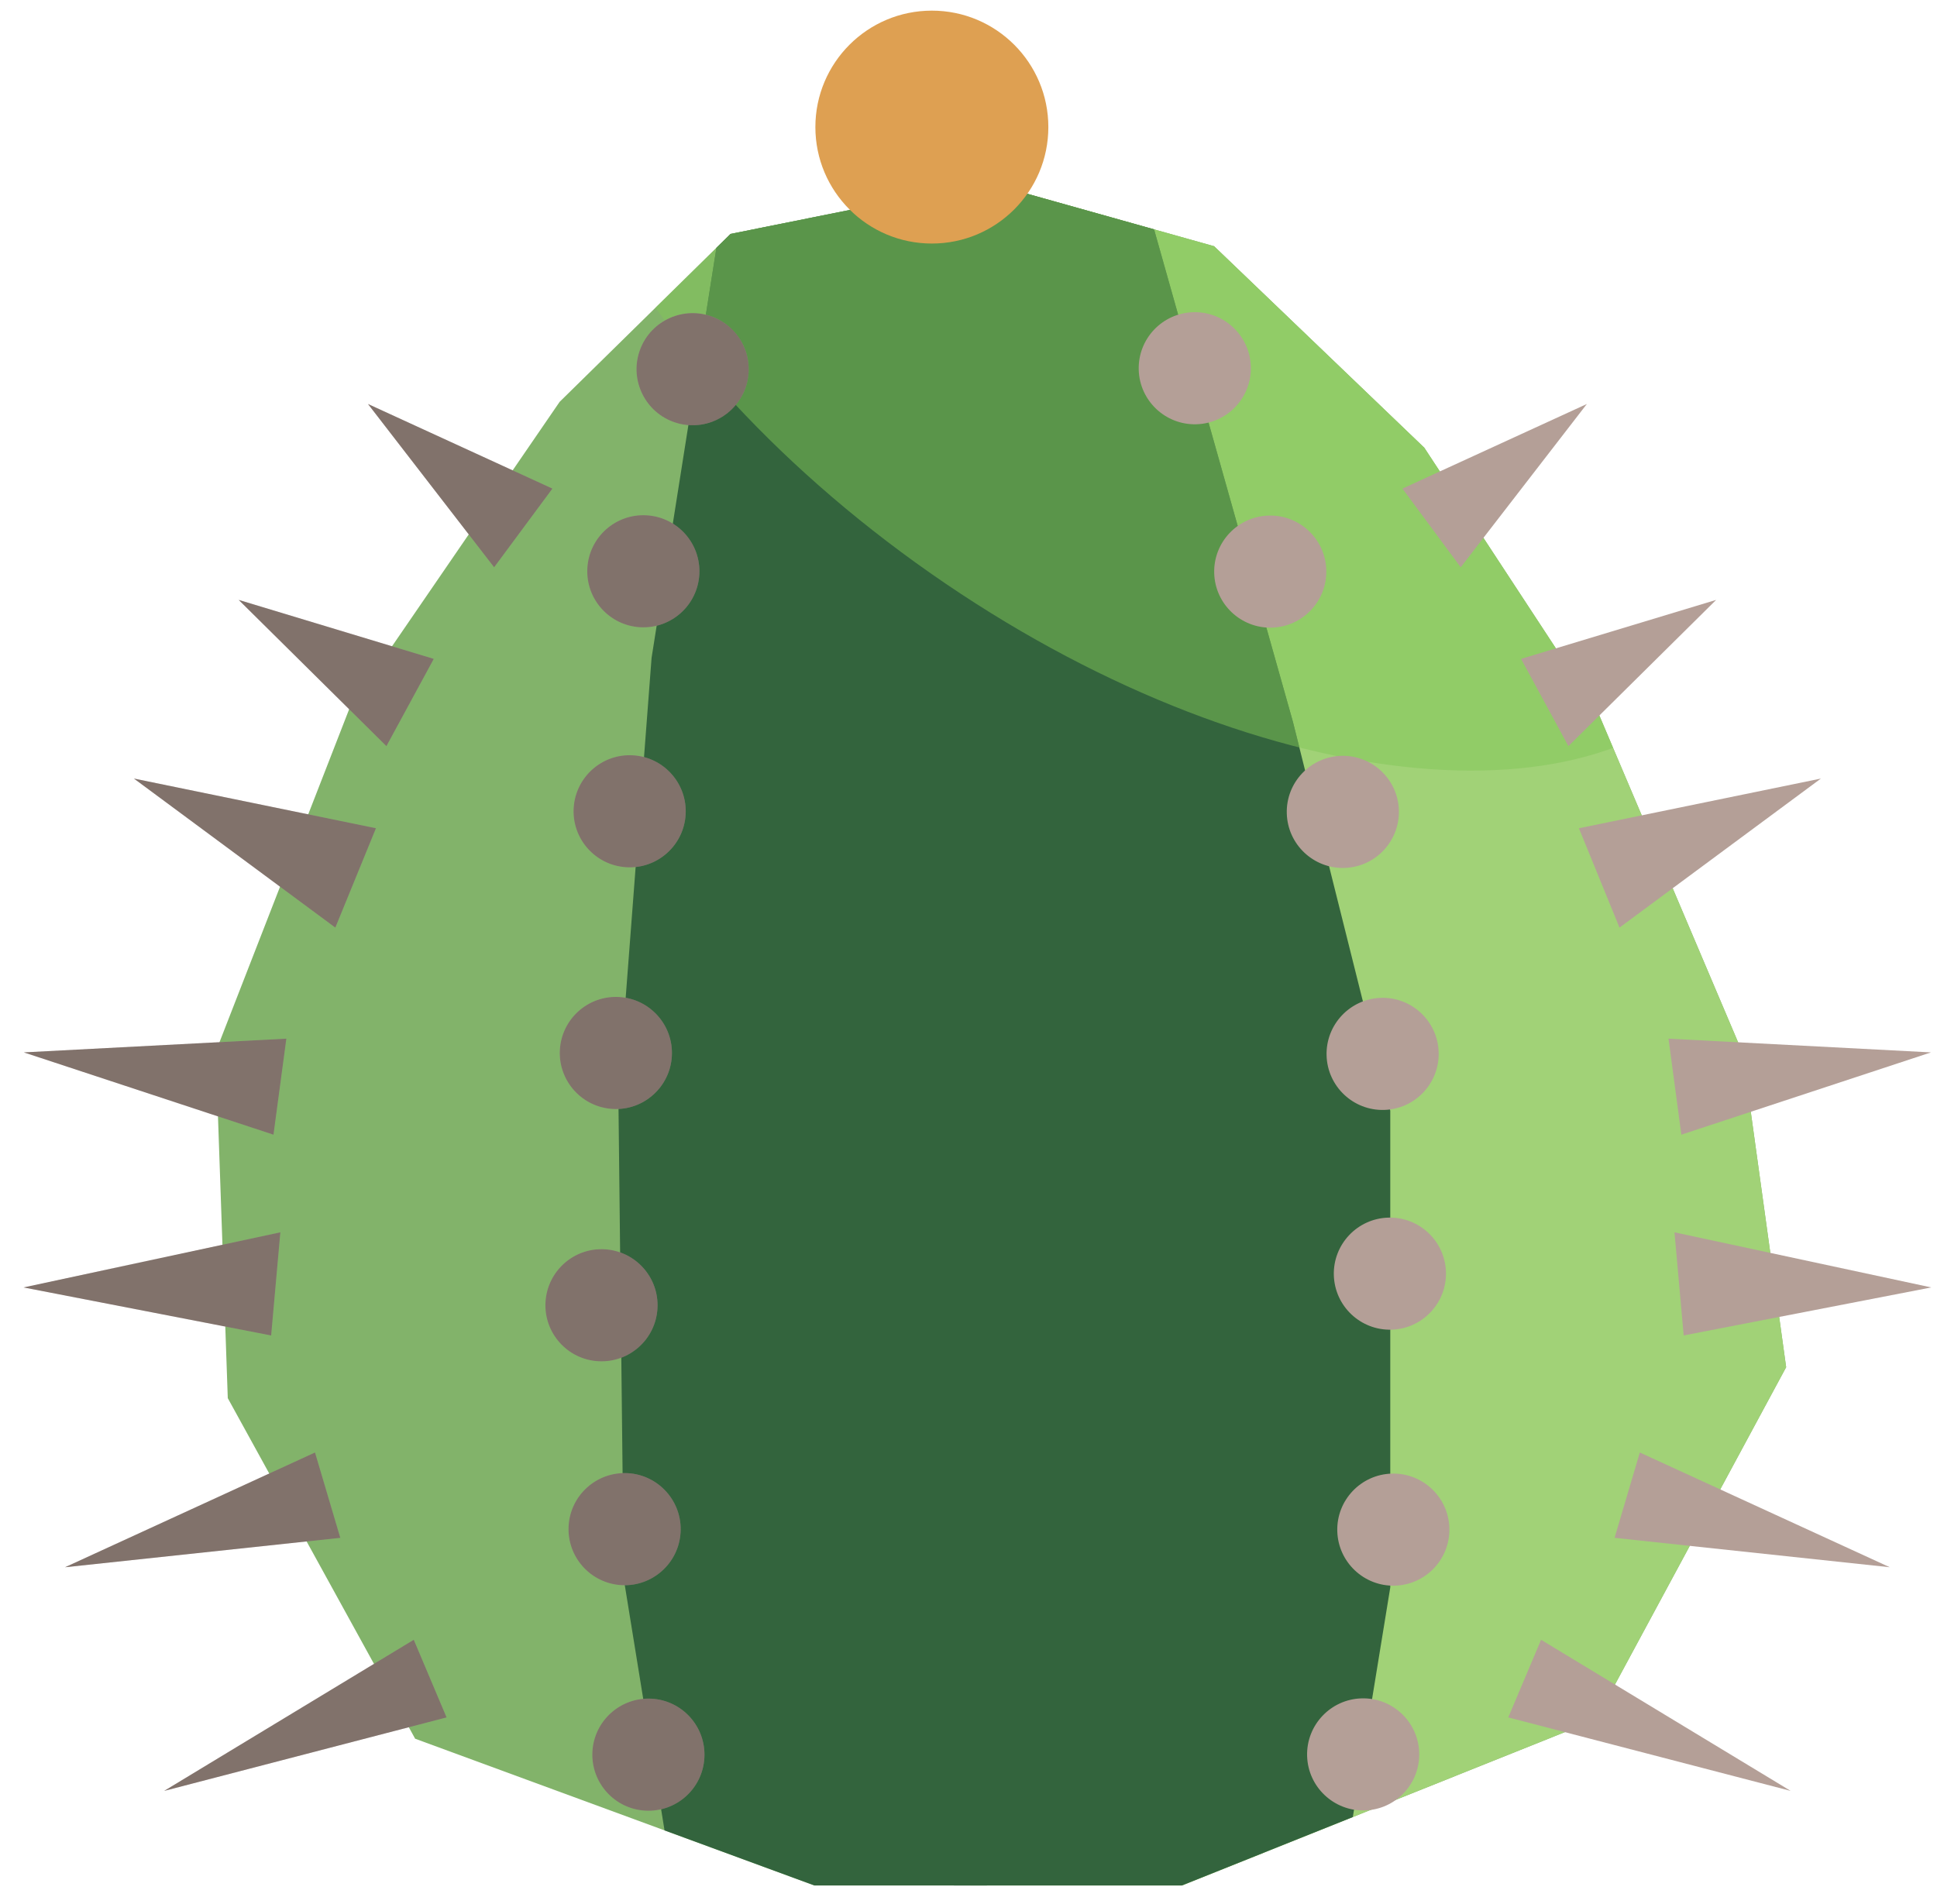 <?xml version="1.0" encoding="UTF-8" standalone="no"?><!DOCTYPE svg PUBLIC "-//W3C//DTD SVG 1.1//EN" "http://www.w3.org/Graphics/SVG/1.1/DTD/svg11.dtd"><svg width="100%" height="100%" viewBox="0 0 59 58" version="1.1" xmlns="http://www.w3.org/2000/svg" xmlns:xlink="http://www.w3.org/1999/xlink" xml:space="preserve" xmlns:serif="http://www.serif.com/" style="fill-rule:evenodd;clip-rule:evenodd;stroke-linecap:round;stroke-linejoin:round;stroke-miterlimit:1.5;"><g id="cactus07"><path d="M54.405,41.654l-1.325,-9.572l-4.397,-10.358l-5.3,-8.083l-6.402,-6.139l-6.924,-1.944l-7.805,1.569l-5.205,5.115l-6.4,9.335l-4.076,10.47l0.367,10.55l5.707,10.376l12.161,4.471l11.195,0l12.613,-5.052l5.791,-10.738Z" style="fill:#82b36a;"/><clipPath id="_clip1"><path d="M54.405,41.654l-1.325,-9.572l-4.397,-10.358l-5.3,-8.083l-6.402,-6.139l-6.924,-1.944l-7.805,1.569l-5.205,5.115l-6.4,9.335l-4.076,10.47l0.367,10.55l5.707,10.376l12.161,4.471l11.195,0l12.613,-5.052l5.791,-10.738Z"/></clipPath><g clip-path="url(#_clip1)"><path d="M31.614,-11.045l-1.21,8.83l-0.891,62.903l23.567,7.136l13.009,-14.962c3.849,-41.306 -8.934,-79.846 -34.475,-63.907Z" style="fill:#a1d277;stroke:#000;stroke-width:1px;"/><path d="M41.77,-1.713c9.706,6.793 14.58,16.605 10.876,21.898c-3.705,5.293 -14.592,4.075 -24.299,-2.718c-9.707,-6.793 -14.58,-16.605 -10.876,-21.898c3.704,-5.293 14.592,-4.075 24.299,2.718Z" style="fill:#83c759;fill-opacity:0.5;"/><path d="M19.847,20.042l2.764,-17.482l7.793,-3.891l2.798,1.4l6.179,21.918l2.966,11.853l0,14.524l-1.779,10.913l-19.687,0.433l-1.881,-11.606l-0.165,-14.779l1.012,-13.283Z" style="fill:#33643d;"/><clipPath id="_clip2"><path d="M19.847,20.042l2.764,-17.482l7.793,-3.891l2.798,1.4l6.179,21.918l2.966,11.853l0,14.524l-1.779,10.913l-19.687,0.433l-1.881,-11.606l-0.165,-14.779l1.012,-13.283Z"/></clipPath><g clip-path="url(#_clip2)"><path d="M41.77,-1.713c9.706,6.793 14.58,16.605 10.876,21.898c-3.705,5.293 -14.592,4.075 -24.299,-2.718c-9.707,-6.793 -14.58,-16.605 -10.876,-21.898c3.704,-5.293 14.592,-4.075 24.299,2.718Z" style="fill:#83c759;fill-opacity:0.5;"/></g></g><g><path d="M36.442,12.926c-0.943,0.027 -1.73,-0.716 -1.757,-1.658c-0.027,-0.942 0.716,-1.729 1.658,-1.756c0.942,-0.028 1.729,0.715 1.757,1.658c0.027,0.942 -0.716,1.729 -1.658,1.756Z" style="fill:#b49f97;"/><path d="M38.74,19.122c-0.942,0.027 -1.729,-0.716 -1.756,-1.658c-0.027,-0.942 0.716,-1.729 1.658,-1.756c0.942,-0.028 1.729,0.715 1.756,1.658c0.027,0.942 -0.716,1.729 -1.658,1.756Z" style="fill:#b49f97;"/><path d="M40.951,26.443c-0.942,0.027 -1.729,-0.716 -1.756,-1.658c-0.028,-0.942 0.715,-1.729 1.658,-1.757c0.942,-0.027 1.729,0.716 1.756,1.658c0.027,0.943 -0.716,1.73 -1.658,1.757Z" style="fill:#b49f97;"/><path d="M42.385,40.511c-0.942,0.027 -1.729,-0.715 -1.757,-1.658c-0.027,-0.942 0.716,-1.729 1.659,-1.756c0.942,-0.027 1.729,0.716 1.756,1.658c0.027,0.942 -0.716,1.729 -1.658,1.756Z" style="fill:#b49f97;"/><path d="M42.489,48.31c-0.942,0.027 -1.729,-0.716 -1.756,-1.658c-0.027,-0.942 0.716,-1.729 1.658,-1.756c0.942,-0.027 1.729,0.716 1.756,1.658c0.027,0.942 -0.716,1.729 -1.658,1.756Z" style="fill:#b49f97;"/><path d="M41.57,55.158c-0.942,0.027 -1.729,-0.716 -1.756,-1.658c-0.027,-0.942 0.716,-1.729 1.658,-1.756c0.942,-0.028 1.729,0.715 1.756,1.658c0.028,0.942 -0.715,1.729 -1.658,1.756Z" style="fill:#b49f97;"/><path d="M42.163,33.816c-0.942,0.027 -1.729,-0.716 -1.756,-1.658c-0.027,-0.942 0.716,-1.729 1.658,-1.757c0.942,-0.027 1.729,0.716 1.756,1.658c0.027,0.943 -0.716,1.73 -1.658,1.757Z" style="fill:#b49f97;"/></g><g><g><path d="M20.999,12.953c0.941,0.054 1.749,-0.667 1.803,-1.608c0.053,-0.941 -0.667,-1.748 -1.608,-1.802c-0.941,-0.054 -1.749,0.667 -1.803,1.608c-0.053,0.941 0.667,1.749 1.608,1.802Z" style="fill:#b49f97;"/><path d="M19.499,19.11c0.941,0.053 1.748,-0.667 1.802,-1.608c0.054,-0.941 -0.667,-1.749 -1.608,-1.802c-0.941,-0.054 -1.749,0.666 -1.802,1.608c-0.054,0.941 0.667,1.748 1.608,1.802Z" style="fill:#b49f97;"/><path d="M19.082,26.422c0.941,0.054 1.749,-0.667 1.802,-1.608c0.054,-0.941 -0.667,-1.749 -1.608,-1.802c-0.941,-0.054 -1.748,0.667 -1.802,1.608c-0.054,0.941 0.667,1.748 1.608,1.802Z" style="fill:#b49f97;"/><path d="M18.224,41.472c0.941,0.054 1.748,-0.667 1.802,-1.608c0.054,-0.941 -0.667,-1.748 -1.608,-1.802c-0.941,-0.054 -1.748,0.667 -1.802,1.608c-0.054,0.941 0.667,1.749 1.608,1.802Z" style="fill:#b49f97;"/><path d="M18.928,48.294c0.941,0.053 1.748,-0.667 1.802,-1.608c0.054,-0.941 -0.667,-1.749 -1.608,-1.803c-0.941,-0.053 -1.749,0.667 -1.802,1.608c-0.054,0.941 0.667,1.749 1.608,1.803Z" style="fill:#b49f97;"/><path d="M19.653,55.164c0.941,0.054 1.749,-0.666 1.802,-1.607c0.054,-0.942 -0.666,-1.749 -1.607,-1.803c-0.941,-0.053 -1.749,0.667 -1.803,1.608c-0.053,0.941 0.667,1.749 1.608,1.802Z" style="fill:#b49f97;"/><path d="M18.662,33.786c0.941,0.054 1.749,-0.667 1.802,-1.608c0.054,-0.941 -0.667,-1.749 -1.608,-1.802c-0.941,-0.054 -1.748,0.667 -1.802,1.608c-0.054,0.941 0.667,1.748 1.608,1.802Z" style="fill:#b49f97;"/></g><g><g opacity="0.3"><path d="M21.711,9.655c-0.879,-0.339 -1.869,0.099 -2.208,0.979c-0.339,0.879 0.1,1.868 0.979,2.208c0.879,0.339 1.869,-0.1 2.208,-0.979c0.339,-0.88 -0.099,-1.869 -0.979,-2.208Z" style="fill:#090705;"/><path d="M19.499,19.11c0.941,0.053 1.748,-0.667 1.802,-1.608c0.054,-0.941 -0.667,-1.749 -1.608,-1.802c-0.941,-0.054 -1.749,0.666 -1.802,1.608c-0.054,0.941 0.667,1.748 1.608,1.802Z" style="fill:#090705;"/><path d="M19.082,26.422c0.941,0.054 1.749,-0.667 1.802,-1.608c0.054,-0.941 -0.667,-1.749 -1.608,-1.802c-0.941,-0.054 -1.748,0.667 -1.802,1.608c-0.054,0.941 0.667,1.748 1.608,1.802Z" style="fill:#090705;"/><path d="M18.224,41.472c0.941,0.054 1.748,-0.667 1.802,-1.608c0.054,-0.941 -0.667,-1.748 -1.608,-1.802c-0.941,-0.054 -1.748,0.667 -1.802,1.608c-0.054,0.941 0.667,1.749 1.608,1.802Z" style="fill:#090705;"/><path d="M18.928,48.294c0.941,0.053 1.748,-0.667 1.802,-1.608c0.054,-0.941 -0.667,-1.749 -1.608,-1.803c-0.941,-0.053 -1.749,0.667 -1.802,1.608c-0.054,0.941 0.667,1.749 1.608,1.803Z" style="fill:#090705;"/><path d="M19.653,55.164c0.941,0.054 1.749,-0.666 1.802,-1.607c0.054,-0.942 -0.666,-1.749 -1.607,-1.803c-0.941,-0.053 -1.749,0.667 -1.803,1.608c-0.053,0.941 0.667,1.749 1.608,1.802Z" style="fill:#090705;"/><path d="M18.662,33.786c0.941,0.054 1.749,-0.667 1.802,-1.608c0.054,-0.941 -0.667,-1.749 -1.608,-1.802c-0.941,-0.054 -1.748,0.667 -1.802,1.608c-0.054,0.941 0.667,1.748 1.608,1.802Z" style="fill:#090705;"/></g></g></g><g><circle cx="28.384" cy="3.872" r="3.548" style="fill:#dea052;"/></g><g><g><g><path d="M11.208,12.308l3.843,4.975l1.775,-2.397l-5.618,-2.578Z" style="fill:#b49f97;"/><path d="M7.27,18.277l4.5,4.455l1.442,-2.658l-5.942,-1.797Z" style="fill:#b49f97;"/><path d="M4.079,23.72l6.135,4.541l1.237,-3.027l-7.372,-1.514Z" style="fill:#b49f97;"/><path d="M0.726,32.063l7.604,2.507l0.392,-2.925l-7.996,0.418Z" style="fill:#b49f97;"/><path d="M0.718,39.224l7.541,1.463l0.28,-3.142l-7.821,1.679Z" style="fill:#b49f97;"/><path d="M1.981,47.749l8.384,-0.896l-0.77,-2.6l-7.614,3.496Z" style="fill:#b49f97;"/><path d="M5,54.563l8.602,-2.239l-0.999,-2.365l-7.603,4.604Z" style="fill:#b49f97;"/></g><g><g opacity="0.3"><path d="M11.208,12.308l3.843,4.975l1.775,-2.397l-5.618,-2.578Z" style="fill:#090705;"/><path d="M7.27,18.277l4.5,4.455l1.442,-2.658l-5.942,-1.797Z" style="fill:#090705;"/><path d="M4.079,23.72l6.135,4.541l1.237,-3.027l-7.372,-1.514Z" style="fill:#090705;"/><path d="M0.726,32.063l7.604,2.507l0.392,-2.925l-7.996,0.418Z" style="fill:#090705;"/><path d="M0.718,39.224l7.541,1.463l0.28,-3.142l-7.821,1.679Z" style="fill:#090705;"/><path d="M1.981,47.749l8.384,-0.896l-0.77,-2.6l-7.614,3.496Z" style="fill:#090705;"/><path d="M5,54.563l8.602,-2.239l-0.999,-2.365l-7.603,4.604Z" style="fill:#090705;"/></g></g></g><g><path d="M48.335,12.308l-3.843,4.975l-1.774,-2.397l5.617,-2.578Z" style="fill:#b49f97;"/><path d="M52.273,18.277l-4.5,4.455l-1.442,-2.658l5.942,-1.797Z" style="fill:#b49f97;"/><path d="M55.464,23.72l-6.135,4.541l-1.236,-3.027l7.371,-1.514Z" style="fill:#b49f97;"/><path d="M58.817,32.063l-7.604,2.507l-0.391,-2.925l7.995,0.418Z" style="fill:#b49f97;"/><path d="M58.826,39.224l-7.542,1.463l-0.28,-3.142l7.822,1.679Z" style="fill:#b49f97;"/><path d="M57.562,47.749l-8.383,-0.896l0.769,-2.6l7.614,3.496Z" style="fill:#b49f97;"/><path d="M54.543,54.563l-8.602,-2.239l0.999,-2.365l7.603,4.604Z" style="fill:#b49f97;"/></g></g></g></svg>